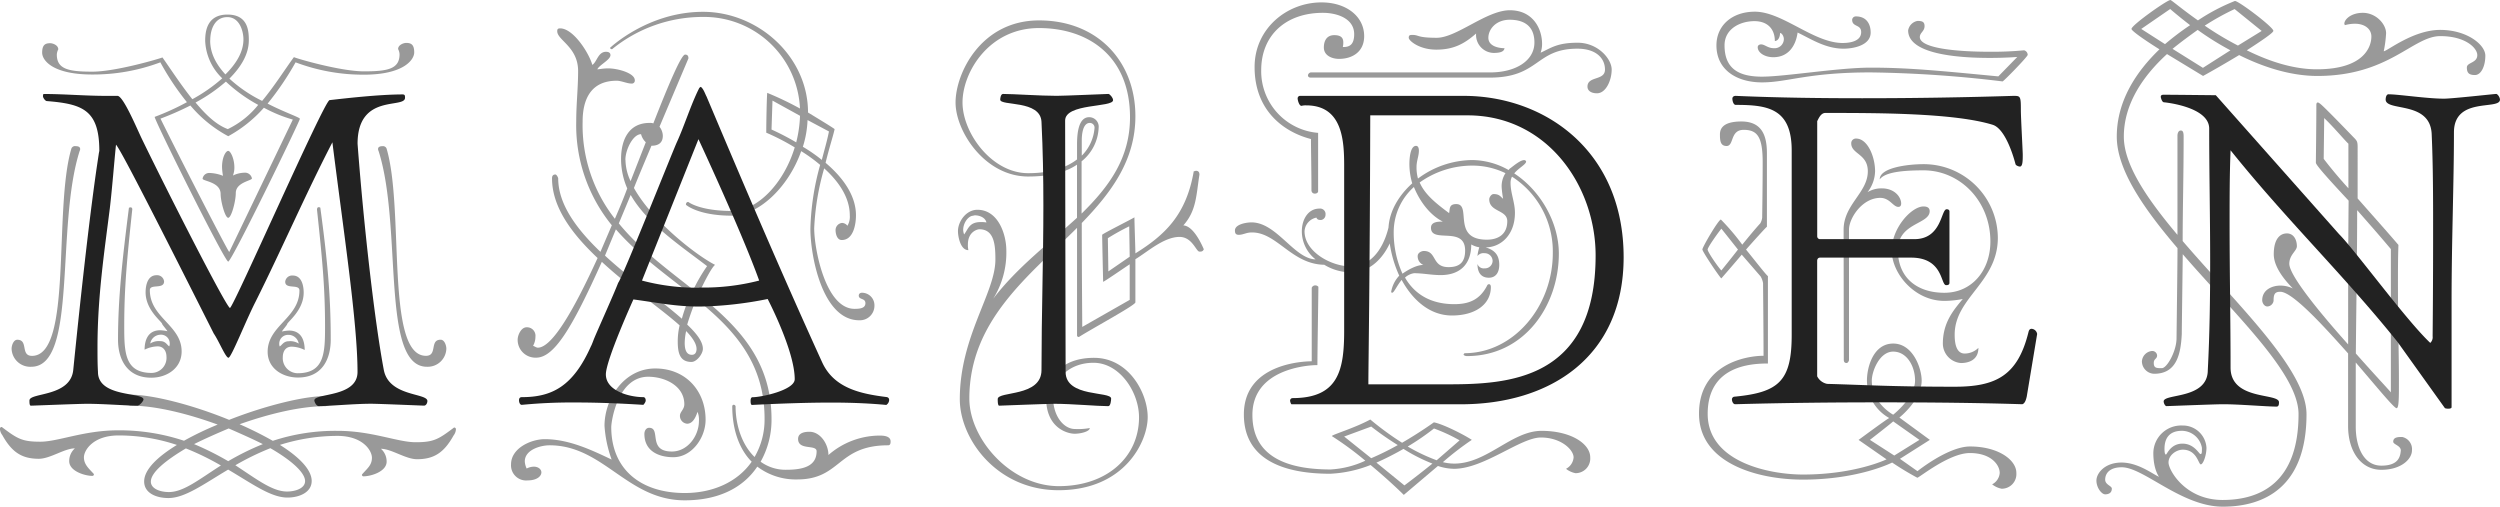 <svg xmlns="http://www.w3.org/2000/svg" viewBox="0 0 571.08 115.75"><title>maiden-logo</title><g id="maiden_bg"><path d="M227.27,406.54c10.62,0,5.53-32.08,11.05-49.31a.82.82,0,0,0,.11-.43c0-.54-.54-.65-1-.65a.88.88,0,0,0-1,.54c-4.12,13.87.33,47.36-9,47.36-2.71,0-.76-3.68-3.36-3.68-.87,0-1.3,1.3-1.3,2.06A4.26,4.26,0,0,0,227.27,406.54Z" transform="translate(-220.12 -322.76)" style="fill:#999"/><path d="M288.19,409c5.53,0,7.48-4.23,7.48-8.67,0-9.43-.65-17.45-2.38-30.13a.63.63,0,0,0-.43-.11c-.22,0-.33.33-.33.54,1.19,11.16,1.84,17.78,1.84,26.66,0,6.07-.11,10.73-6.29,10.73a3.44,3.44,0,0,1-3.36-3.69c0-1.3.65-2.38,2-2.38a6.94,6.94,0,0,1,3,.76c0-2.17-.76-4.44-3.58-4.44a9.62,9.62,0,0,0-1.63.22c0-.11,1.19-1.52,1.19-1.63,0-.54,3.79-3.14,3.79-7.26,0-1.52-.43-3.9-2.49-3.9a1.59,1.59,0,0,0-1.73,1.41c0,1.84,3.25.43,3.25,2,0,6.29-7.26,8-7.26,14C281.25,406.87,284.61,409,288.19,409Zm-2-9.75a2.42,2.42,0,0,1,2.17,2,3.56,3.56,0,0,0-2.28-.54c-1.19,0-1.52.87-2.06,1.19a1.37,1.37,0,0,1-.11-.65A2,2,0,0,1,286.24,399.28Z" transform="translate(-220.12 -322.76)" style="fill:#999"/><path d="M250,370.13a.63.63,0,0,0-.43.11c-1.52,11.92-2.49,20.7-2.49,30.13,0,4.44,2.06,8.67,7.59,8.67,3.58,0,6.94-2.17,6.94-6,0-6-7.26-7.69-7.26-14,0-1.52,3.25-.11,3.25-2a1.59,1.59,0,0,0-1.73-1.41c-2.06,0-2.49,2.38-2.49,3.9,0,4.12,3.79,6.72,3.79,7.26,0,.11,1.19,1.52,1.19,1.63a9.62,9.62,0,0,0-1.63-.22c-2.82,0-3.58,2.28-3.58,4.44a6.94,6.94,0,0,1,3-.76c1.3,0,2,1.08,2,2.38a3.44,3.44,0,0,1-3.36,3.69c-6.18,0-6.29-4.66-6.29-10.73,0-8.89.65-15.5,1.84-26.66C250.36,370.45,250.25,370.13,250,370.13Zm6.72,30.56a3.56,3.56,0,0,0-2.28.54,2.42,2.42,0,0,1,2.17-2,2,2,0,0,1,2.28,2,1.37,1.37,0,0,1-.11.65C258.27,401.56,257.95,400.69,256.75,400.69Z" transform="translate(-220.12 -322.76)" style="fill:#999"/><path d="M323.84,420.42c-3.58,2.71-4.66,3.36-8.78,3.36s-10-2.6-17.77-2.6a45.49,45.49,0,0,0-14.85,2.28,82.44,82.44,0,0,0-7.59-3.79c6.72-2.38,13.87-4.12,19.62-4.12.11,0,1.84-.43,1.84-1.3s-1.08-1-2.06-1c-4.66,0-13.55,2.17-21.79,5.42-8.45-3.47-17.56-5.74-22.33-5.74-1,0-2.06.33-2.06,1.19s1.73,1.3,1.84,1.3c5.74,0,13.11,1.84,19.94,4.33a72.26,72.26,0,0,0-7.7,3.69,46.7,46.7,0,0,0-15.07-2.38c-7.8,0-13.66,2.6-17.77,2.6s-5.2-.65-8.78-3.36a.4.4,0,0,0-.43.43,2.56,2.56,0,0,0,.54,1.41c2.17,3.9,4.44,5.42,8.35,5.42,2.6,0,5.85-2.38,8.24-2.38a3.87,3.87,0,0,0-1.3,2.93c0,2.28,3.58,3.36,5.31,3.36a.35.35,0,0,0,.33-.33c0-.11-.11-.22-.22-.33-1-1.08-2.06-2-2.06-3.58s2.06-5,7.91-5a41.89,41.89,0,0,1,13.33,2.17c-4.44,2.71-7.48,5.64-7.48,8.34s2.82,3.79,5.53,3.79c3.79,0,8-3.14,13.66-6.5,5.53,3.25,9.75,6.39,13.55,6.39,2.71,0,5.53-1.19,5.53-3.79s-2.93-5.53-7.26-8.24a43.78,43.78,0,0,1,13.11-2.06c5.85,0,7.91,3.36,7.91,5s-1,2.38-2.06,3.58c-.11.11-.22.22-.22.33a.35.35,0,0,0,.33.33c1.73,0,5.31-1.08,5.31-3.36a3.87,3.87,0,0,0-1.3-2.93c2.38,0,5.64,2.38,8.24,2.38,3.9,0,6.18-1.52,8.35-5.42a2.56,2.56,0,0,0,.54-1.41A.4.4,0,0,0,323.84,420.42Zm-65.14,14.74c-2,0-4.12-.76-4.12-2.38,0-2.06,3.25-4.77,8-7.59a61.33,61.33,0,0,1,8,3.9C265.64,432.23,262.07,435.16,258.71,435.16Zm5.75-10.95c2.38-1.19,5.09-2.38,7.91-3.58,2.71,1.19,5.42,2.38,7.8,3.58a59.83,59.83,0,0,0-7.91,3.9A65.44,65.44,0,0,0,264.45,424.21Zm25.36,8.45c0,1.63-2.17,2.38-4.12,2.38-3.36,0-6.94-2.82-11.81-6a61.33,61.33,0,0,1,8-3.9C286.67,427.9,289.81,430.71,289.81,432.66Z" transform="translate(-220.12 -322.76)" style="fill:#999"/><path d="M270.52,367.09c0,1.63,1,5.42,1.73,5.42s1.73-3.79,1.73-5.64c0-2.49,3.69-2.82,3.69-3.36a1.62,1.62,0,0,0-1.41-1.3,6.27,6.27,0,0,0-2.93.65,5.06,5.06,0,0,0,.33-1.84c0-2-.87-3.79-1.41-3.79s-1.41,1.41-1.41,3.69a13.41,13.41,0,0,0,.22,2,9.21,9.21,0,0,0-3.14-.65,1.53,1.53,0,0,0-1.52,1.3C266.4,364.17,270.52,364.27,270.52,367.09Z" transform="translate(-220.12 -322.76)" style="fill:#999"/><path d="M307.48,356.15c-.43,0-1,.11-1,.65a.82.82,0,0,0,.11.43c5.53,17.23.43,49.31,11.05,49.31a4.26,4.26,0,0,0,4.44-4.12c0-.76-.43-2.06-1.3-2.06-2.6,0-.65,3.68-3.36,3.68-9.32,0-4.88-33.49-9-47.36A.88.88,0,0,0,307.48,356.15Z" transform="translate(-220.12 -322.76)" style="fill:#999"/><path d="M241.15,339.78A43.69,43.69,0,0,0,256.75,337a60.2,60.2,0,0,0,6.07,9.1,58.39,58.39,0,0,1-7.37,3.36c0,.87,16,33.06,16.8,33.06s16.37-32.08,16.37-32.62c0-.33-3.36-1.41-7.37-3.47a66,66,0,0,0,6.39-9.43,43.69,43.69,0,0,0,15.61,2.82c9,0,11.49-3.36,11.49-5.09s-.65-2.17-1.84-2.17c-.54,0-1.84.43-1.84,1.41a2.83,2.83,0,0,1,.33,1.19c0,3.36-2.71,3.9-8.13,3.9s-15.61-3-16-3.25c-2,2.71-4.44,6.61-7.26,10a31.51,31.51,0,0,1-7.48-5.09c2.6-2.6,4.44-5.53,4.44-8.78,0-2.17-.22-5.85-4.88-5.85s-5.09,3.79-5.09,6a12.54,12.54,0,0,0,3.9,8.56,36.84,36.84,0,0,1-6.83,4.77c-2.6-3.25-5-6.94-6.83-9.54-.43.22-10.62,3.25-16,3.25s-8.13-.54-8.13-3.9a2.83,2.83,0,0,1,.33-1.19c0-1-1.3-1.41-1.84-1.41-1.19,0-1.84.43-1.84,2.17S232.15,339.78,241.15,339.78Zm27-7.8c0-2.6,1.08-5.31,3.9-5.31s3.68,3.25,3.68,5.09c0,2.93-1.73,5.64-4.12,8C269.54,337.5,268.13,335,268.13,332Zm3.58,9.43a35.34,35.34,0,0,0,7.37,5.31,20,20,0,0,1-6.94,5.53c-2.71-1-5.09-3.36-7.37-6.07A37.59,37.59,0,0,0,271.71,341.41Zm.54,12.46a30.27,30.27,0,0,0,8.13-6.5,32.83,32.83,0,0,0,6.61,2.71l-14.52,30.24c-.11.22-10.4-19.73-15.71-30.46a67.55,67.55,0,0,0,6.83-3A29.44,29.44,0,0,0,272.25,353.87Z" transform="translate(-220.12 -322.76)" style="fill:#999"/><path d="M421.07,422.26a17.88,17.88,0,0,0-11.71,4.44c0-2.49-1.84-5.31-4.33-5.31-2,0-2.6.76-2.6,1.63,0,2.71,4.23,1.19,4.23,2.82,0,3.36-2.93,4.23-6.94,4.23a9.66,9.66,0,0,1-5.85-1.84,19.48,19.48,0,0,0,2.49-9.75c0-13.55-7.8-21.24-16.69-28.5,1.52-3.25,3-6.07,3.79-6.72-4.44-2.28-14.31-10-18.53-17.56,1.19-3,2.6-6.29,4-9.65.76,0,2.6-.11,2.6-2.28a3.47,3.47,0,0,0-.76-2.06l6.61-15.61c0-.43-.11-.87-.76-.87-.87,0-3.69,6.61-7.26,15.72a2.12,2.12,0,0,0-.87-.11c-4.77,0-6.5,3.9-6.5,8.24a16.92,16.92,0,0,0,1.41,6.72c-.87,2.38-1.84,4.66-2.82,6.94a34.61,34.61,0,0,1-7.37-22.22c0-5,1.84-9.32,7.8-9.32,1,0,2.38.65,3.36.65a.68.68,0,0,0,.76-.76c0-1.63-3.9-2.71-6.07-2.71-1.19,0-2.17.22-2.49.22.43-1,3-2.17,3-3.25,0-.54-.43-.76-1-.76-1.84,0-2.06,2.28-3.14,3-.76-2.71-4.33-8.35-7.37-8.35-.54,0-.65.22-.65.65,0,2.06,4.77,3.58,4.77,9.1,0,3.9-.43,7.48-.43,11.49a36.16,36.16,0,0,0,8.13,23.74l-2.6,6.07c-5.42-5.2-9.65-10.84-9.65-16.8,0-.11-.33-.87-.65-.87-.54,0-.76.33-.76.87,0,6.61,4.55,12.68,10.41,18.21-5.2,11.38-10.3,20.48-13.66,20.48-.33,0-.76-.33-1.08-.43a4.15,4.15,0,0,0,.54-2.06,1.94,1.94,0,0,0-2-2.17c-1.3,0-2.06,1.84-2.06,2.82a4.06,4.06,0,0,0,4.23,4.12c4.12,0,8.24-6.83,15-21.89,6.18,5.75,13.44,10.62,17.77,14.52a15.44,15.44,0,0,0-.43,3.69c0,2.71.54,4.66,3.14,4.66,1.19,0,2.6-1.84,2.6-3,0-1.63-1.41-3.47-3.58-5.53.54-1.84,1.3-3.9,2.06-5.85,8.45,6.83,15.61,14.42,15.61,27.31a17,17,0,0,1-2.28,8.78c-2.82-2.71-4.34-7.15-4.34-11.6a.48.48,0,0,0-.43-.33.35.35,0,0,0-.33.33c0,5.2,1.52,9.75,4.44,12.68-3.25,4.66-8.89,7.15-15.28,7.15-10.08,0-16.8-5.42-16.8-15.07,0-1.19,1.41-11.49,8.45-11.49,3.79,0,8.24,2.06,8.24,6.29,0,1.19-1,1.73-1,2.6a1.79,1.79,0,0,0,1.63,1.84c.87,0,1.73-.65,2.38-2.71a4.56,4.56,0,0,1,.33,2.06c0,3.47-2.6,7-6.18,7-5.64,0-2.38-5.42-5.2-5.42-.65,0-1.08.65-1.08,1.41,0,3.9,3.25,5.31,6.61,5.31,4.23,0,7.37-4.44,7.37-8.56,0-6.61-4.55-11.71-11.49-11.71-7.15,0-11.6,6.94-11.6,13.11a27.66,27.66,0,0,0,1.63,7.7c-4.77-2.28-9.86-4.66-15.28-4.66-3.14,0-7.7,2.06-7.7,5.74a3.45,3.45,0,0,0,3.79,3.68c2.17,0,3.14-1,3.14-1.84,0-.65-.65-1.3-1.73-1.3a3.64,3.64,0,0,0-1.63.43,4.36,4.36,0,0,1-.43-1.63c0-2.71,3.69-3.68,5.64-3.68,12.36,0,17.78,12.57,30.89,12.57,7.91,0,13.44-3,16.58-7.7a14.53,14.53,0,0,0,9.1,2.93c10.08,0,9.1-7.8,20.81-7.8.54,0,.54-.65.54-.76C423.67,422.37,422,422.26,421.07,422.26Zm-58.09-63c0-2.28,1.73-5.85,3.58-5.85a3.75,3.75,0,0,0,1.08,1.84l-3.47,8.89A11.53,11.53,0,0,1,363,359.29Zm16.26,43.14c0,.87-.33,1.41-1.08,1.41-1.19,0-1.63-1.08-1.63-2.71a13.09,13.09,0,0,1,.33-2.71C378.36,399.93,379.23,401.34,379.23,402.43Zm-3.36-6.83c-4.66-4.12-11.71-9-17.56-14.42l2.49-6c5,5.74,11.27,10.19,17.13,14.85A33.93,33.93,0,0,0,375.87,395.6Zm2.6-6.61c-6-4.77-12.25-9.32-17-15.17l2.71-6.5c3.79,6.61,11.38,11.6,17.45,16.26A38.24,38.24,0,0,0,378.47,389Z" transform="translate(-220.12 -322.76)" style="fill:#999"/><path d="M359.94,334a32.78,32.78,0,0,1,20.81-7.37,21.91,21.91,0,0,1,22.11,20.92,72.76,72.76,0,0,0-7.48-3.58c-.11,1-.22,6.72-.22,9.1a51.45,51.45,0,0,1,6.5,3.36c-2.49,8.24-8.56,14.52-14.31,14.52-7.48,0-10-2.06-10-2.06-.22,0-.54.11-.54.65,0,0,2.71,2.49,10.51,2.49,5.85,0,12.79-6.18,15.82-14.74a36.19,36.19,0,0,1,4.33,3.14A58.91,58.91,0,0,0,405.24,375c0,6.18,2.71,20.92,11.16,20.92a3.32,3.32,0,0,0,3.47-3.36,2.86,2.86,0,0,0-2.82-2.93c-.54,0-.76.33-.76.65,0,1,1.52.54,1.52,1.73s-1.3,1.3-2.49,1.3c-6.61,0-9.21-13.66-9.21-18.43a58,58,0,0,1,2.28-13.66c3.25,2.93,5.85,6.61,5.85,10.73a4,4,0,0,1-.54,2.38,1.67,1.67,0,0,0-1.19-.65,1.65,1.65,0,0,0-1.52,1.63c0,.87.33,2.28,1.41,2.28,2.71,0,3.25-3.69,3.25-5.64,0-4.66-3.14-8.78-6.94-12,.87-3.58,1.84-6.5,2.06-7.7-.54-.43-3.14-2-6.07-3.79,0-12.79-11.38-23-24-23s-21.24,8.24-21.24,8.24A.48.48,0,0,0,359.94,334ZM402,355.28a58.7,58.7,0,0,0-5.64-2.93l.22-6.61,6.29,3.47A28.27,28.27,0,0,1,402,355.28Zm2.6-5.09,4.88,2.6c-.43,2.17-1.08,4.34-1.63,6.5a35,35,0,0,0-4.33-3A23,23,0,0,0,404.59,350.18Z" transform="translate(-220.12 -322.76)" style="fill:#999"/><path d="M490.43,374.25c3-3.36,2.93-6.83,3.68-11.6,0-.65-.33-.87-.76-.87-.22,0-.33.11-.54.11-1.73,10.08-6.72,14.63-13.33,18.75,0-1.08-.22-7-.22-8.24-.22.22-7.37,3.79-7.37,4,0,1.08.22,10.51.22,10.73.22,0,4.55-3,6.07-4v8.13l-10.84,6.18c0-1.73-.11-13-.11-23.74,6.72-6.94,12.25-14.31,12.25-24.39,0-12.57-8.67-21.89-22-21.89s-19.08,12.14-19.08,18.75,6.72,16.91,16.58,16.91c5.2,0,8.78-1.08,11.16-2.71v12.14C459.87,378.26,452.5,383.78,447,391A19.9,19.9,0,0,0,450,380c0-3.69-1.84-9.32-6.61-9.32-2.6,0-4.44,2.71-4.44,4.88,0,1.19.54,4.34,2.38,4.34a5.28,5.28,0,0,1-.11-1.3c0-3,2.28-3.47,2.6-3.47,3.47,0,3.68,3.68,3.68,6.94,0,7.59-8.13,17.56-8.13,31.86,0,9.21,8.56,20.81,22.54,20.81,15.17,0,20.38-11.16,20.38-16.69s-4.33-13.55-12.25-13.55c-8.78,0-10.95,6.07-10.95,9.21,0,6.94,5,8.13,6.5,8.13s3.47-.54,3.47-1.3a14.71,14.71,0,0,1-3.36.22c-2.71,0-5-3.14-5-7,0-4.33,3.58-8.13,9.21-8.13,6,0,10.4,6.72,10.4,12.46,0,9-7.26,15.72-18.32,15.72S441.55,423,441.55,413.81c0-17.88,13.66-28.07,24.6-39v24.6c0,.22.22.33.43.33,3.14-2,12.9-7.26,12.9-7.91v-9.86c2.71-1.63,6.5-5.09,10.08-5.09,2.93,0,3.79,3.36,4.55,3.36.43,0,.76,0,1-.54C494.12,377.39,492.38,374.35,490.43,374.25Zm-46.28-.76c-2.6,0-2.82,1.52-3.79,2.82a3.17,3.17,0,0,1-.22-1c0-1.52,1-3,2.06-3.25.22,0,.43-.11.65-.11,1.08,0,2.38.54,2.6,1.63A6.22,6.22,0,0,0,444.15,373.49Zm22-17.67v3.36c-2.28,1.73-5.74,3.14-11.16,3.14-8.35,0-15-9.21-15-16.15s6.07-17,17.45-17,20.81,6.5,20.81,20.38c0,9.43-4.88,15.93-11.06,22V359.61a10.35,10.35,0,0,0,3.9-7.7,2.17,2.17,0,0,0-2.17-2.38C466.37,349.53,466.15,353.54,466.15,355.82Zm1.08,2.49v-3.47c0-1.3.22-4,1.84-4a1.08,1.08,0,0,1,1.08,1.08A10,10,0,0,1,467.24,358.31Zm6.07,26.45c0-.76-.11-7.48-.11-7.59a51.9,51.9,0,0,1,4.88-2.71c0,.22.11,6.61.11,6.94Z" transform="translate(-220.12 -322.76)" style="fill:#999"/><path d="M522.62,383.24a11.78,11.78,0,0,0,6.07,1.73c4.77,0,7.59-3.79,8.89-6.61a27.15,27.15,0,0,0,2.17,7.37,7.16,7.16,0,0,0-1.84,3.68.21.21,0,0,0,.22.22c.43,0,1.08-1.62,2.17-2.93,2.49,4.55,6.39,8.13,11.49,8.13,5.42,0,8.89-2.6,8.89-6.5,0-.33-.11-.65-.43-.65a.48.48,0,0,0-.43.33c-1.63,3.14-4,4.23-7.48,4.23-5.64,0-9.21-2.49-11.27-6.07a3.94,3.94,0,0,1,2.06-1c2.06,0,4,.43,6.07.43,4.33,0,7-2.38,7-7a5.41,5.41,0,0,0,1.84.65,10.92,10.92,0,0,0-.43,2,1.75,1.75,0,0,1,1.63-.65,1.8,1.8,0,0,1,1.84,1.73,1.74,1.74,0,0,1-1.84,1.73,1.5,1.5,0,0,1-1.62-1c0,2,.87,3.14,2.6,3.14s2.38-1.41,2.38-2.93c0-2.06-.87-3.36-3.14-4,3.47,0,6.72-2.82,6.72-7.91,0-2.38-1-4.44-1-6.83a3,3,0,0,1,.33-1.41,20.28,20.28,0,0,1,9.32,17.45c0,12.14-8.89,22.87-20.16,22.87-.11.11-.22.22-.22.33s.33.33.76.33c13.11,0,21-11.49,21-23.41,0-7.15-4.23-14.42-10.19-18.32,1.08-1.3,2.71-2.06,2.71-2.71,0-.22-.33-.33-.43-.33-.87,0-2.28,1.19-3.14,1.84-.22.11-.32.32-.43.43a17.13,17.13,0,0,0-8.24-2.28,21,21,0,0,0-12.46,4.23,9.48,9.48,0,0,1-.33-2.6c0-1.52.54-2.49.54-3.79,0-.43-.11-1.08-.65-1.08-1.41,0-1.52,3.25-1.52,4.12a15.75,15.75,0,0,0,.65,4.44c-3.14,2.82-5.2,6.39-5.42,10.08-.54,2.28-2.6,8.89-8.67,8.89-4.44,0-10.51-3.36-10.51-8a3.36,3.36,0,0,1,2.71-3.14c.22.54.65.54,1.08.54a1.19,1.19,0,0,0,1-1.19,1.25,1.25,0,0,0-1.41-1.41c-2.49,0-4,2.38-4,5.2a8.17,8.17,0,0,0,3.14,6.4c-4.88-.11-8.89-8.45-14.63-8.45-1.19,0-3.79.43-3.79,1.84,0,.54.11,1,.87,1,1,0,1.73-.54,2.93-.54C511.78,375.76,515.14,383.13,522.62,383.24Zm33.92-22.65a17.25,17.25,0,0,1,7.48,1.73,5.43,5.43,0,0,0-.87,3.25,24.33,24.33,0,0,0,.33,2.6c-.65-.54-.87-1.08-2.17-1.08-.54,0-1,.76-1,1.19,0,2.93,4.12,2.38,4.12,5,0,3-2.06,4.23-4.66,4.23-8.13,0-3.36-8.13-7-8.13-1.73,0-1.41,1.19-1.63,2.06-2.93-2.17-5.53-4.23-6.72-7A20.74,20.74,0,0,1,556.54,360.59Zm-13.44,4.88c1.41,3.47,3.79,6.5,6.61,7.91-1,0-2.71,0-2.71,1.41,0,3.69,7.8-.54,7.8,5.2,0,2.49-1.08,3.79-3.79,3.79-3.9,0-2.6-3.69-5.64-3.69-.43,0-1.41.33-1.41,1.19a2.14,2.14,0,0,0,1.3,2c-1.52,0-3.47,1.08-4.77,2a22.76,22.76,0,0,1-2-9.75A13.85,13.85,0,0,1,543.11,365.47Z" transform="translate(-220.12 -322.76)" style="fill:#999"/><path d="M519.59,354.52c0,2.82.11,7.26.11,11.71a.74.74,0,0,0,.76.76c.43,0,.76-.22.76-.54V353.11a14.13,14.13,0,0,1-13-14.31c0-8,5.64-13.11,14.09-13.11,3.25,0,7.15,1.3,7.15,4.88,0,2.82-1.52,2.93-2.6,2.93a4.07,4.07,0,0,0,.11-1.08c0-1.19-.76-1.63-2.06-1.63-1.73,0-2.38,1.3-2.38,2.82,0,1.84,1.84,2.6,3.47,2.6,2.93,0,5.74-1.52,5.74-5.2,0-4.44-4-7.7-9.75-7.7-8,0-15.28,6.07-15.28,14.74C506.69,348.23,513.63,353,519.59,354.52Z" transform="translate(-220.12 -322.76)" style="fill:#999"/><path d="M572.26,421.18c-6.83,0-12.46,7.48-19.94,7.48a10.68,10.68,0,0,1-2.6-.33,67.51,67.51,0,0,1,6.61-5.09c-2.17-1.41-6.83-3.69-8.67-4,0,0-3.14,2.28-7.26,4.66a68.13,68.13,0,0,1-7.26-5.31c-3.68,2-8.78,3.47-8.78,3.79A72,72,0,0,1,532,428a21.6,21.6,0,0,1-7.91,2c-8.45,0-17.88-2.06-17.88-12.46s12.36-11.38,14.85-11.38c0-3,.22-16,.22-17.88a.91.91,0,0,0-.76-.33.88.88,0,0,0-.76.54v16.8c-.65,0-15.5,0-15.5,12.14,0,10.3,9,13.55,19.73,13.55a28.65,28.65,0,0,0,9.21-2c3,2.49,5.74,5,7.59,6.83l7.8-6.61a12,12,0,0,0,3.68.65c6.83,0,15.17-7.15,19.83-7.15s7.48,2.82,7.48,4.55a3.21,3.21,0,0,1-1.73,2.6,5,5,0,0,0,2.17,1,3.35,3.35,0,0,0,3.36-3.58C583.42,424.21,579.09,421.18,572.26,421.18Zm-45.09,1.3,6.18-2.28a66.71,66.71,0,0,0,6.07,4.23,63.59,63.59,0,0,1-6.07,3Zm13.76,11.16-6.39-5.2a65.85,65.85,0,0,0,6.18-3.14,38,38,0,0,0,6.61,3.36C544,431.36,540.94,433.64,540.94,433.64Zm7.37-5.74a40.93,40.93,0,0,1-6.61-3.14,57.12,57.12,0,0,0,6-4.12,38.33,38.33,0,0,1,5.85,2.71Z" transform="translate(-220.12 -322.76)" style="fill:#999"/><path d="M580.5,332.52c-4.66,0-6.07,1.19-8.45,2.28a6.14,6.14,0,0,0,.33-2c0-3.47-2.06-7.7-7.37-7.7s-12.14,6.29-16.69,6.29-4-.65-5.53-.65c-.54,0-.87,0-.87.65s2.38,2.71,6.29,2.71,6.39-1.3,9.1-3.69a4.11,4.11,0,0,0,4,4.44c1.84,0,2.38-.43,2.49-1.08-1.3,0-3.69-.43-3.69-2.38s1.73-4.12,4.88-4.12c2.71,0,5.64,1,5.64,5.2s-4.34,6.83-10.08,6.83h-41a.79.79,0,0,0-.65.65c0,.33.22.54.65.54h40.86c11.38,0,10.41-6.61,20.05-6.61,4.23,0,6.29,2.17,6.29,4.77s-4,1.41-4,3.9c0,.87.76,1.52,2.17,1.52,2.06,0,3.36-3,3.36-5.42S585.16,332.52,580.5,332.52Z" transform="translate(-220.12 -322.76)" style="fill:#999"/><path d="M670.13,424.75c-5,0-12,5.64-12,5.64l-4-2.82,6.83-4.33L654,418.14s5.09-4,5.09-8.45c0-2.82-2-8.45-6.5-8.45s-6,5.31-6,8.45a9.89,9.89,0,0,0,5.09,8.56c-.54.22-7,5-7,5l6.39,4.44s-7.15,3.47-19.08,3.47c-7.69,0-21.78-2.82-21.78-13.87s10-11.49,13.76-11.49V385.84c-.54-.43-2.71-3.25-5-6.07,2.49-2.82,4.77-5.31,4.77-5.2v-16.8c0-4.12-1.19-7.26-5.85-7.26s-4.88,2.06-4.88,3c0,1.41.11,2.6,1.52,2.6,1.73,0,.76-3.69,3.9-3.69s4.34,1.63,4.34,7.37-.11,12.14-.11,12.68a3.4,3.4,0,0,1-.43,1.3c-1.19,1.3-2.71,3.14-4.12,4.88a52.41,52.41,0,0,0-4.88-5.74c-.54,0-4.23,6.29-4.23,6.83s4.12,6.61,4.33,6.61c0,0,2.38-2.71,4.66-5.42l4.33,5a4.52,4.52,0,0,1,.54,1.52c0,.54.11,10.84.11,16.58-3.9,0-14.74,1.84-14.74,13.22s13.44,15.07,23.74,15.07c12.79,0,20.38-3.9,20.38-3.9a66.89,66.89,0,0,0,5.74,3.47c.43,0,7.26-5.64,12-5.64,5,0,6.83,2.82,6.83,4.55a3.21,3.21,0,0,1-1.73,2.6,5,5,0,0,0,2.17,1,3.34,3.34,0,0,0,3.36-3.58C680.75,427.79,676.53,424.75,670.13,424.75Zm-56.79-40.21c-.76-.76-3.14-4.23-3.14-4.77s2.49-4,3.14-4.77l3.79,4.77C615.4,382,613.77,384,613.34,384.54Zm34.36,25.15c0-2.06,1.73-6.61,4.88-6.61s5,3.36,5,6.61c0,3.9-5,7.8-5,7.8S647.7,414.89,647.7,409.69Zm-.43,13.55s5.31-4.12,5.31-4.23l6,4.23-5.75,3.58Z" transform="translate(-220.12 -322.76)" style="fill:#999"/><path d="M682.49,334.25a77.18,77.18,0,0,1-8,.33c-7.26,0-15.82-.76-15.82-3.36,0-1,1.08-1.3,1.08-2.49,0-1-.54-1.19-1.62-1.19A2.66,2.66,0,0,0,656,329.7c0,5.42,11.27,6.29,18.64,6.29,3.58,0,6.29-.22,6.29-.22l-4.33,4.44c-13.55-1.3-20.59-2-29.16-2-7.37,0-19.62,2.06-24.82,2.06s-8.56-1.73-8.56-7.15c0-3.79,3.58-5.53,6.83-5.53,2.93,0,4.66,1.73,4.66,4.55,1-.11,1.19-1.3,1.19-1.84.43,0,.87.76.87,1.41a2.11,2.11,0,0,1-2.28,2.06c-1.41,0-2.06-.87-2.93-.87-.22,0-.76.11-.76.65,0,1.19,1.52,2.28,3.58,2.28,3.25,0,5.09-2.38,5.53-5.64,3.14,1.52,6.39,3.69,10.51,3.69,2.28,0,6.18-.76,6.18-3.69,0-2-1-3.68-3.36-3.68a.83.83,0,0,0-.87.76c0,1.73,2.06,1,2.06,2.82,0,2.17-2.71,2.49-4.23,2.49-6.61,0-13.76-7.15-20.05-7.15-5.2,0-8.78,3.14-8.78,7.7,0,5.53,4.55,8.45,10.41,8.45s10.4-2.28,24.82-2.28a275.45,275.45,0,0,1,30.13,2.06c.22,0,5.74-5.64,5.74-6.07A1.11,1.11,0,0,0,682.49,334.25Z" transform="translate(-220.12 -322.76)" style="fill:#999"/><path d="M659.51,360.26c-3.47,0-10,.76-10,3.47,1-1.3,3.68-2.06,10-2.06,8.34,0,15.28,7,15.28,16.26,0,6.61-4.23,11.71-10.51,11.71s-10.62-3.47-10.62-9.75,7.26-5.85,7.26-8.89c0-.76-.54-1.08-1.41-1.08-2.71,0-7.26,4.88-7.26,10.08s5.2,11.49,12,11.49a22.07,22.07,0,0,0,4.23-.43c-2.17,2.6-4.55,5.42-4.55,10.19a4.48,4.48,0,0,0,4.12,4.44c1.73,0,4-.65,4-3.47a4.48,4.48,0,0,1-3.14,1.3c-2.17,0-2.28-3-2.28-4.33,0-8.45,9.86-11.92,9.86-22.11A16.93,16.93,0,0,0,659.51,360.26Z" transform="translate(-220.12 -322.76)" style="fill:#999"/><path d="M641.3,404.92c0,.65.33.76.65.76s.54-.54.54-.65V375.22c0-2.6,3-7.26,7.15-7.26,2.17,0,2.93,2.06,4.12,2.06.54,0,.65-.43.65-.76,0-1.41-1.41-3.47-4.44-3.47a6.12,6.12,0,0,0-3.25.87,8.07,8.07,0,0,0,1.73-4.77c0-3.36-1.73-7.48-4.33-7.48A1.06,1.06,0,0,0,643,355.5c0,2.49,3.79,2.38,3.79,6.39,0,4.88-5.53,7.59-5.53,13.33Z" transform="translate(-220.12 -322.76)" style="fill:#999"/><path d="M768.87,422.58c-.87,0-2.06,0-2.06,1.08,0,.65,1.73.87,1.73,2-.11,1.3-.43,3.47-4.44,3.47s-5.85-4.23-5.85-8.89V405.57C763,411.1,767,416,767.57,416s.54-2.49.54-6.72c0-5.2-.22-13-.22-21.68,0-2.93,0-5.85.11-8.89-2.49-2.93-6-6.83-9.32-10.62V356.36c0-1.3-.22-1.41-.54-1.84-.65-.65-7.59-7.91-8.13-8.13a.82.82,0,0,0-.43-.22c-.22,0-.33.22-.33.54,0,4.33-.11,12.68-.11,13.22s2.93,3.79,7.48,8.67c-.11,10.3-.11,21.46-.11,32.84-6.39-7.15-13.44-15.72-13.44-18.43,0-2.06,1.73-2.93,1.73-4,0-1.52-.76-2.93-2.28-2.93s-3,1.19-3,4.77,3.79,7.15,4.34,7.8A6.44,6.44,0,0,0,741,388c-1.73,0-4.12.87-4.12,3.36,0,.54.43,1.41,1.19,1.41a1.51,1.51,0,0,0,1.41-1.3c0-1.41.22-2.06,1.52-2.06,2.71,0,9.43,7.26,15.5,14.09v16.58c0,5.85,3,10,7.59,10s7-2.49,7-4.44A2.84,2.84,0,0,0,768.87,422.58Zm-10.3-51.81c2.28,2.6,4.88,5.53,7.7,8.89V412.4c-.11-.22-3.68-4-8-8.89C758.36,392.56,758.57,381.72,758.57,370.78Zm-2-5c-2.28-2.49-4.23-4.88-5.64-6.72,0-.65.11-8.35.11-9.32,2.17,2.06,4.88,5.31,5.53,5.85Z" transform="translate(-220.12 -322.76)" style="fill:#999"/><path d="M777.54,329.59c-6.18,0-12.14,4.88-12.9,4.88a27,27,0,0,0,.54-4.12c0-2.06-2.28-4.66-5.31-4.66-2.71,0-4.23,1.52-4.23,2.49,0,.11.11.22.11.33a8.86,8.86,0,0,1,2.28-.33c2.28,0,3.79,1.19,3.79,2.93,0,2.28-1.63,7.48-12.46,7.48-5.42,0-10.95-1.84-16-4.34,3.36-2.17,6.07-4,6.07-4.44,0-.87-7.91-6.83-8.78-6.83a44.79,44.79,0,0,0-8.45,4.44c-3.69-2.6-6.07-4.66-6.29-4.66-.76,0-8.89,5.74-8.89,6.61,0,.43,2.93,2.49,6.39,4.66-5.31,5.09-9.75,11.81-9.75,19.94,0,7.59,6.18,16.47,13.87,25.47,0,3.58-.11,11.27-.22,20.59,0,2.93-2.17,6.83-3.36,6.83s-1.84,0-1.84-1.19c0-1,.76-.87.76-1.73a1.1,1.1,0,0,0-1.19-1,2.54,2.54,0,0,0-2.28,2.38,2.87,2.87,0,0,0,2.82,2.82c5.2,0,6.07-4.66,6.29-9.1,0-1.3.11-8.35.22-18.21,11.81,13.66,26.45,27.2,26.45,36.52,0,15.72-8.78,19.62-17.34,19.62s-12.36-6.83-12.36-8.56,1.84-2.93,3.25-2.93c3.25,0,3.58,3.36,4.12,3.36s1.3-2.06,1.3-3.79a5.4,5.4,0,0,0-5.53-5.09,6.36,6.36,0,0,0-6.61,6.29c0,3.79,1.3,5.42,1.3,5.42-1.19-.43-4.66-3.25-8.56-3.25s-5.74,2.49-5.74,4.12,1.19,3.14,2,3.14,1.52-.33,1.52-1.3c0-.65-1.52-.87-1.52-2.06,0-1.41,1-2.82,3.79-2.82,5,0,13.66,9,23.09,9S747,434.07,747,417.38c0-10.3-16.15-25.36-28.29-39.56,0-7,.22-15.07.22-23.84,0-.87-.11-1.41-.65-1.41s-.76.65-.76,1.19v22.65c-6.94-8.24-12.25-16-12.25-22.44,0-7.59,4.55-14,9.86-18.86l8.24,5c2.17-1.19,5.31-3,8.24-4.77,5.42,2.71,11.71,4.77,17.88,4.77,16.37,0,21.79-9.1,28.07-9.1,5.74,0,8.45,2.71,8.45,4.34,0,1.84-2.38,1.63-2.38,2.82s.43,1.73,1.84,1.73,2.38-2,2.38-4.44S783.72,329.59,777.54,329.59Zm-62.65,97q-.33,0-.33-1.3c0-2,.76-4.12,4-4.12a4.69,4.69,0,0,1,4.55,3.9c0,1.08,0,1.41-.33,1.41s-1.41-2.38-4.12-2.38S715.11,426.59,714.9,426.59Zm-.22-93.75-5.42-3.47,6.61-4.55s1.73,1.52,4.55,3.69A61.33,61.33,0,0,0,714.68,332.84Zm8.67,5.42-6.94-4.34c2-1.63,3.9-3,5.74-4.33a64.29,64.29,0,0,0,7.48,4.66Zm8-5.09a70.34,70.34,0,0,1-7.59-4.55,57.63,57.63,0,0,1,6.83-3.79l6.18,5Z" transform="translate(-220.12 -322.76)" style="fill:#999"/></g><g id="maiden_fg"><path d="M307.8,407.3c-2.17-11.49-4.66-33.82-6-51.7,0-11.6,10.84-7.91,10.84-10.51,0-.43,0-.76-.54-.76-5.31,0-12.9.87-16.69,1.3-1.19,0-22,47.47-22.76,47.47s-14-26-20.16-38.69c-1.19-2.49-4.23-9.75-5.53-9.75h-2.49c-5,0-9.54-.43-14.42-.43a1,1,0,0,0-.11.54c0,.33.54,1.08.87,1.08,8.13.65,12,2,12,11.38l-.11.54c-.11,1-2.06,11.92-5.85,49.53-.65,6.18-10,5.09-10,6.94,0,.54,0,1.19.33,1.19S238.11,415,240,415c3.79,0,9.1.43,11.49.43.54,0,1.41-1.08,1.41-1.41,0-1.73-10.4-.43-10.4-6.29-.11-1.84-.11-3.79-.11-5.64,0-11.71,1.63-22.22,2.82-31.76.54-4.55,1-10.62,1.41-14.52,1,1.08,7.48,13.66,22.33,43.14,1.19,1.73,2.71,5.53,3.36,5.53s4-8.56,6.18-12.79c6-12,11.49-24.71,17.56-36.42,2.49,19.94,5.74,41.19,5.74,52.46,0,5.85-9.86,4.77-9.86,6.5,0,.33.43,1.3,1,1.3,2.38,0,8.13-.54,11.92-.54,1.84,0,11.71.43,12.14.43s.76-.54.76-1.08C317.67,412.5,309,413.37,307.8,407.3Z" transform="translate(-220.12 -322.76)" style="fill:#222"/><path d="M422.8,413.48c-6.18-.76-12.14-2.06-14.85-7.91-9.1-19.94-17.67-40-26.45-60.8-.22-.33-.65-1.73-1.3-2.17a.85.85,0,0,0-.43.43c-1.84,3.69-3.36,8.56-5,12.14-.65,1.3-12.57,31.32-13.44,32.19-.76,2.06-4.66,10.73-5.42,12.57-.11.22-.65,1.73-.76,1.84-4.12,9.32-9,11.71-15.82,11.71-.65,0-.65.54-.65.76s.11,1,.65,1a117.78,117.78,0,0,1,12.36-.54c5.09,0,10.3.22,15.39.54,0,0,.54-.54.54-1s-.22-.76-.54-.76c-3.14,0-8.56-1.41-8.56-5.2,0-3.25,6.29-17.12,6.29-17.12,5.64.76,9.65,1.63,15.17,1.63a85,85,0,0,0,15.5-1.73s6.18,11.81,6.18,18.32c0,2.49-7.59,4.12-9.65,4.12-.33,0-.43.43-.43.76s0,1,.33,1c6.61-.33,12.79-.54,18.1-.54,5,0,9.21.22,12.57.54a1.43,1.43,0,0,0,.65-1.08C423.23,413.59,422.91,413.59,422.8,413.48Zm-42.92-25a48.79,48.79,0,0,1-13.11-1.63l12.9-32.3s9.86,21.13,13.87,32.3A50.72,50.72,0,0,1,379.88,388.44Z" transform="translate(-220.12 -322.76)" style="fill:#222"/><path d="M473.31,344.22c-.43,0-10,.43-11.81.43-3.79,0-9.86-.43-12.25-.43-.54,0-.65,1-.65,1.3,0,1.52,9.21,0,9.43,5.09.32,6.5.43,12.79.43,19.08,0,12.57-.43,24.82-.43,37.61,0,6.18-10,4.77-10,6.61,0,.54,0,1.52.33,1.52s10.84-.43,12.68-.43c3.79,0,9.86.54,12.25.54.54,0,.65-1.41.65-1.73,0-1.73-10.4-.22-10.4-6.07,0-18.64-.11-37.28-.11-57.44,0-4,10.95-2.93,10.95-4.66C474.39,345.09,473.63,344.22,473.31,344.22Z" transform="translate(-220.12 -322.76)" style="fill:#222"/><path d="M554.49,344.66H517.2a.57.57,0,0,0-.65.65c0,.33.33,1.63.87,1.63a3.69,3.69,0,0,1,1.08-.11c8.34,0,8.67,8.13,8.67,13.87v37.61c0,9-1.3,15.39-11.81,15.39a.58.58,0,0,0-.54.54c0,.33.22.87.33.87h38.69c20.27,0,37.17-10.73,37.17-33.6C591,357.12,572.91,344.66,554.49,344.66Zm-3.69,65.9H532.7c0-4.77.33-22.22.43-61.45h22.22c18.32,0,29.26,16.26,29.26,32C584.62,409.69,564.46,410.55,550.8,410.55Z" transform="translate(-220.12 -322.76)" style="fill:#222"/><path d="M684.22,397.87c-.54,0-.65.43-.76.87C681,408.6,676,411.1,666.66,411.1c-14.42,0-21-.43-29.16-.65a3.26,3.26,0,0,1-2.28-1.73V382.37c0-.65.43-.76.65-.76h20.81c7.37,0,6.72,6.29,8,6.29.22,0,.76,0,.76-.54V371.1c0-.11,0-.54-.65-.54-1.3,0-1.08,6.83-7.37,6.83H635.88a.64.64,0,0,1-.65-.65V350.4c.11,0,.65-1.84,1.84-1.84,12,0,29.48,0,38.26,2.71,2.71.87,4.55,6.5,5.2,9,.11.33.76.54,1,.54.65,0,.65-1.41.65-2.71,0-.87-.43-8.45-.43-10.19,0-3.25-.11-3.25-1.73-3.25-10.62.33-22.22.54-34.47.54-9.32,0-19-.11-28.94-.54-.43,0-.76.22-.76.65s.22,1.41.76,1.41c7.26,0,12.79.76,12.79,10.4v42.16c0,10.51-2.93,13.11-13,14.09a.62.62,0,0,0-.65.65c0,.33.22,1.08.76,1.08,11.81-.33,22.76-.43,33.17-.43,11.49,0,22.22.11,32.41.43.65-.22.87-1.19,1-1.73l2.38-14.31A1.38,1.38,0,0,0,684.22,397.87Z" transform="translate(-220.12 -322.76)" style="fill:#222"/><path d="M790.33,344.22c-.43,0-10.08,1.08-11.92,1.08-3.9,0-10.4-1-12.68-1-.54,0-.65.87-.65,1.19,0,2.82,10.08.22,10.51,7.8.22,5,.33,10.4.33,19.73,0,6.61,0,15.07-.11,26.55a1.76,1.76,0,0,1-.54,1.52c-5.53-5.2-17.23-21.24-20.81-24.82l-28.18-31.76c-.33,0-10-.11-11.92-.11-.65,0-.65.33-.65.54,0,0,.22,1.19.76,1.19.11,0,10.3,1,10.3,6,0,9.86.22,20.05.22,30.46,0,8.24-.11,16.58-.54,24.71,0,6.72-10.08,5.31-10.08,7.15,0,.43.33,1.08.65,1.08s11.06-.43,12.9-.43c3.79,0,9.86.54,12.25.54.54,0,.54-.65.54-1,0-2.17-11.06-.33-11.06-7.91,0-10.95-.22-21.89-.22-32.95,0-5.53,0-11.06.22-16.69,12.68,15.82,25.79,28.4,38.15,43.79L778.62,416a2.11,2.11,0,0,0,.87.11c.33,0,.65-.11.65-.33V391.48c0-13.55.54-27,.54-38.48,0-8.24,10.51-5,10.51-7.48C791.2,345,790.65,344.22,790.33,344.22Z" transform="translate(-220.12 -322.76)" style="fill:#222"/></g></svg>